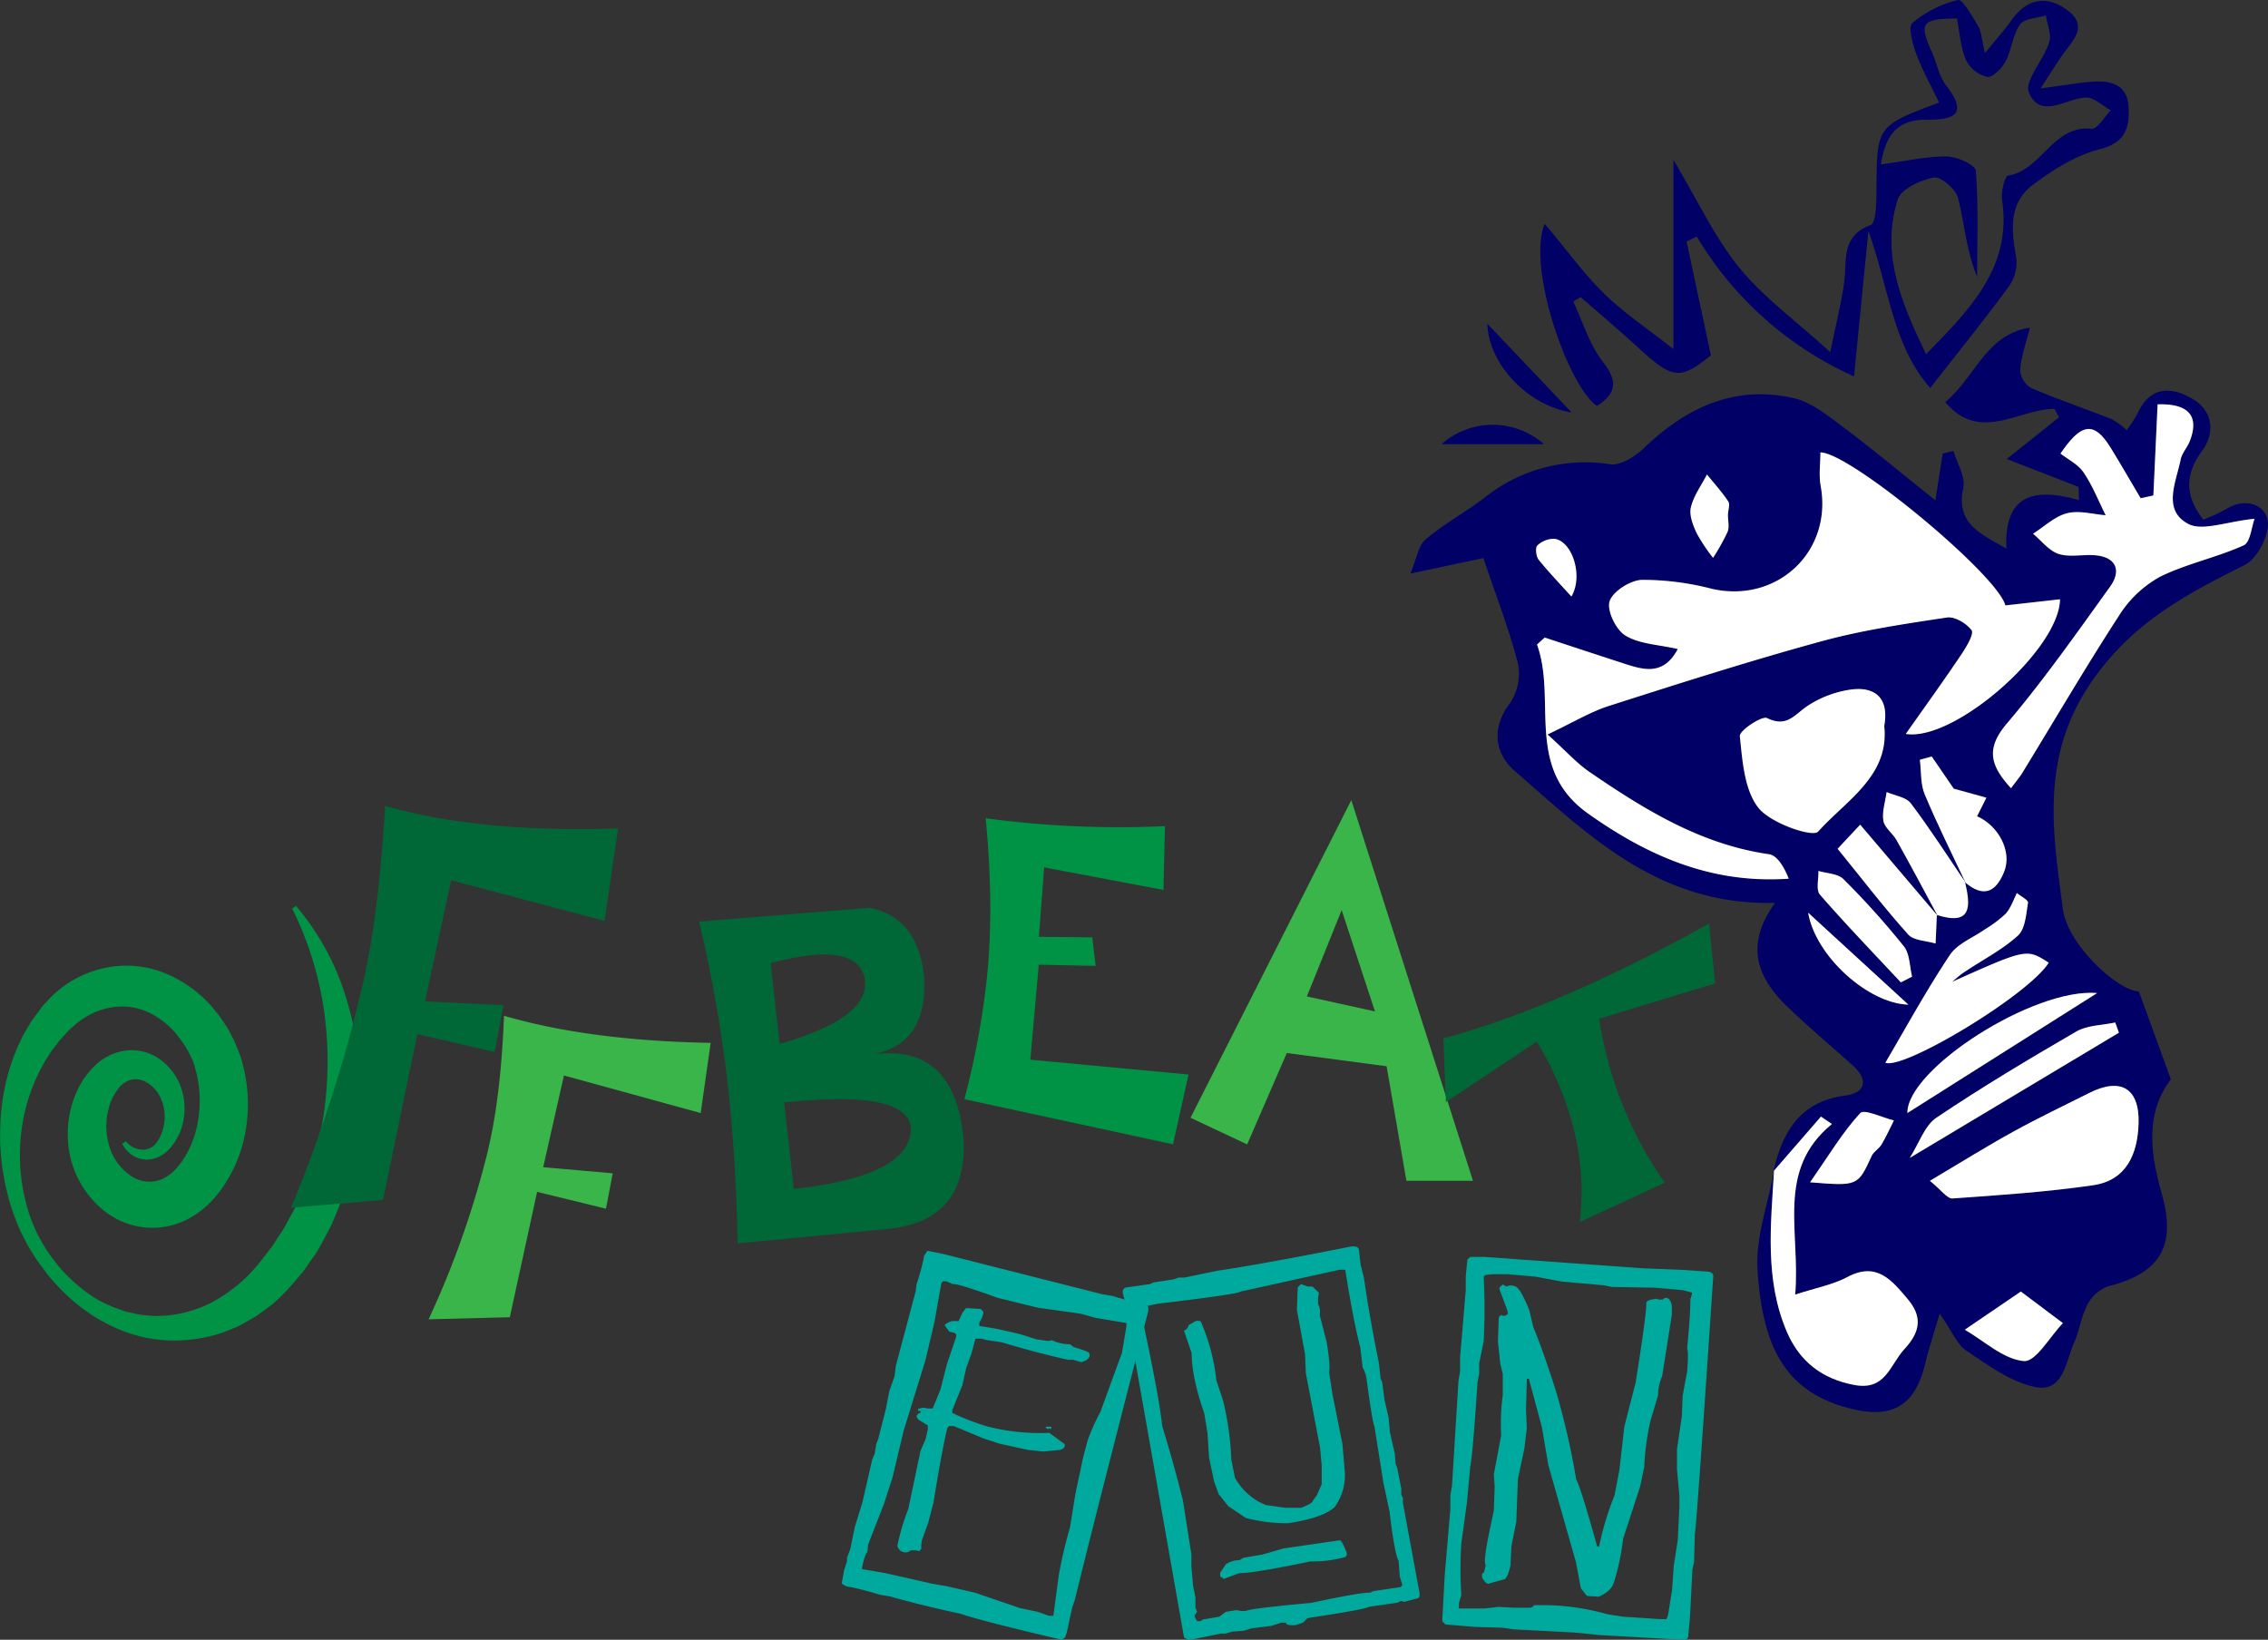 <svg xmlns="http://www.w3.org/2000/svg" viewBox="0 0 502.7 363.5"><rect x="0" y="0" width="502.7" height="363.5" fill="#333333" stroke="none"/><title>Asset 1</title><path d="M393.09,259.65c2-8.66,5.78-15.43,15.83-16.77,4.52-.61,5.39-3.39,1.73-6.7-4.85-4.38-9.88-8.57-14.57-13.11-6.49-6.27-9.48-13.46-2.64-22.93-25.82.67-41.43-15.11-57.7-29.24-4.27-3.71-5.37-9.33-1.07-15a11.71,11.71,0,0,0,1.77-8.84c-2-7.82-5-15.4-7.64-23.35l-16.18,3.43c1.4-3.31,1.74-6.18,3.37-7.56,4-3.42,8.78-6,13-9.21a35.67,35.67,0,0,1,27.91-7.45c2.35.32,5.6-1.77,7.57-3.66,9.37-9,20.07-13.95,33.1-11,3.79.85,7.29,3.67,10.54,6.1,6.7,5,13.15,10.4,20.87,16.56l1.62-10.38,2.38-.59c.79,2.75,2.7,5.73,2.17,8.2-1.69,7.93,3.71,10.08,9.57,13.47-.57-12.09,6.25-13.57,16.09-10.74l-.08-2.94-15.93-6.19,11.58-9.24-1-1.88c-7.92,0-16.53,7.65-24.21-1.5,6.61-5.44,9-15,18.74-16.49C449.08,76,448,79,447.77,82a5,5,0,0,0,2.4,4c5.89,2.53,12,4.59,17.94,6.95a16.65,16.65,0,0,1,3.26,2.41,28.35,28.35,0,0,0,2.42-3.7c2.65-5.84,7.09-6.09,11.87-3.41C490.68,91,491,96,488.05,100c-3.93,5.42-3.68,10,.29,15.2a40.08,40.08,0,0,0,5-2.3c4.16-2.66,8.64-1.14,9.28,2.46.53,3-2.25,8.43-5,9.84-12.68,6.37-24.28,12.35-33.38,25-12.16,16.91-9.34,33.78-7,51.36,1.07,8,12.37,18.18,16.83,18.21l7.1,19.5c-5.9,7.75-4.43,16.76-2,25.44,3.19,11.31-.19,17.51-11.88,20.42a8.37,8.37,0,0,0-4.57,4c-1.41,2.62-1.8,5.78-3,8.52-1.87,4.16-2.31,11-8.52,9.83-5.43-1.06-10.47-4.82-15.28-8-2.12-1.4-3.22-4.33-6-8.3-1.4,4.8-2.45,7.92-3.21,11.11-2.16,9.05-7,12.18-15.92,10.11-15.63-3.62-20.18-14.6-21.23-30.87-.47-7.23,2.34-14.68,3.66-22-.71,12-2.1,24.09,2.8,35.63,2.83,6.66,7.82,10.57,15.12,11.9,6.87,1.25,7.75-4.45,11-8,3.72-4,3.85-7.36.67-11.11-3.42-4-6.78-8.33-13.29-4.86-3.25,1.73-7.05,2.42-11.61,3.91,1.21-14-4.36-27.55,8.14-37.81l-2.43-1.65ZM429.47,203l-17.12-20.22-5,5.35c5.49,6.76,10.33,13.08,15.64,19,1.23,1.38,4,1.37,6.08,2,.09-2.1.18-4.2.29-6.28,7.81,2.47,7.47-2,6.24-7.29,4,3.4,6.77,2.12,8.62-2.36s-1.33-10.35-6-12.31l2.07-4.12-7.23-2-4.89-7.14-2.63.73c.33,2.59.13,5.4,1.1,7.72,2.77,6.64,6,13.09,9.08,19.61-4-5.9-7.88-11.93-12.17-17.62-1.05-1.39-3.54-1.7-5.37-2.51-.29,2.13-1.06,4.34-.73,6.36.25,1.54,2.06,2.76,2.91,4.28C423.45,191.82,426.43,197.44,429.47,203Zm-87.08-61.71-1.71,1.54c4.47,12.28-2.86,27.4,11.32,37.47,13.31,9.44,27.39,15.62,44.48,14.44-1-2.55-2.52-5.16-4.37-5.42-15.1-2.17-27.58-9.88-39.77-18.23-2.92-2-5.34-4.73-9.31-8.32,5.63-2.66,9.47-5,13.63-6.34,15.62-5,31.26-10,47.08-14.32,9.08-2.48,18.48-3.86,27.8-5.27,1.72-.26,4.33,1.3,5.45,2.81.57.78-1,3.49-2,5-4,5.92-8.19,11.72-12.57,18,10.89,1.73,34.06-18.78,34.19-29.85l-12.11,1.36c-1.76-6.84-34.48-34-41-33.91,0,2.48-.38,5,.06,7.43,2.65,14.52-9.62,26.09-24.08,22.81a61.57,61.57,0,0,0-15.52-2c-2.58.09-6.44,2.52-7.18,4.74-.67,2,1.39,6.33,3.48,7.6,3.11,1.89,7.31,2,11.63,3-3.26,6.09-7.78,4.57-12.26,3.11C353.87,145.12,348.13,143.22,342.38,141.33ZM499.73,115c-6.29.65-11.57,2.88-14.76,1.17-5.76-3.08-2.62-9.31-1.62-14.31.28-1.42,1.43-2.63,2-4,2.18-5.54-.2-8.39-7.13-8.17l-.94,20.2-2.82.61c-2.19-3.7-4.32-7.43-6.58-11.08-3.65-5.91-6.45-5.81-11.18,1.18,1.63,1.28,3.88,2.37,5.1,4.17,2,2.93,3.31,6.31,4.91,9.5-2.87-.21-5.93-1.12-8.57-.44s-5,3-7.53,4.54c1.89,1.56,3.55,3.81,5.71,4.49,2.54.8,5.53,0,8.28.31,4.68.5,5.47,3.61,3.13,6.88-7.4,10.35-14.73,20.8-23,30.49-4.78,5.63-3.48,9.37,1,14.25,1-1.41,1.85-2.33,2.48-3.36,7.12-11.64,14-23.42,21.43-34.86a25.06,25.06,0,0,1,9.06-8.63c5.89-3,12.58-4.32,18.61-7C498.78,120.17,499,116.81,499.73,115Zm-82.09,46c1.11-6.07-1.88-8.66-7-8.13a23.41,23.41,0,0,0-9.93,3.62c-2.88,1.86-4.61,5-9.05,2.76-1.18-.58-6.18,2.79-6.05,4,.58,5.48,1,11.92,4.13,15.9,2.69,3.4,12,6.61,13.23,5.26C409.18,177.43,418.83,172,417.64,160.94Zm10.12,100.82c2.5,2,3.82,4,5,3.88,10.41-.73,20.85-1.43,31.16-2.93,7.39-1.08,9.89-6.9,10.09-13.71.24-7.81-3.94-10.29-11-6.72-5.54,2.8-11.16,5.45-16.59,8.45C440.45,254,434.64,257.68,427.76,261.76Zm4.88-44.09c1-.77,1.88-1.63,2.9-2.31,3.94-2.63,8.27-4.82,11.73-8,1.64-1.49,1.82-4.75,2.23-7.28.09-.57-1.59-1.43-2.46-2.15-.81,1.55-1.37,3.34-2.5,4.6A26.55,26.55,0,0,1,440,206c-2.64,1.88-6.11,3.18-7.78,5.69-5.14,7.73-9.6,15.91-14.3,23.88,4.07,1.65,31.75-15,36.21-22.17C449.19,210.26,449.19,210.26,432.64,217.67Zm32.2,2.46c-14.15-1.2-42.2,16.92-42.07,26.6Zm-41.55,36.55,46.36-27.76-.82-2.26c-2.9.63-6.18.59-8.63,2-10.5,6.08-20.93,12.33-31,19.1C426.59,249.52,425.39,253.39,423.29,256.68Zm24.63,29.61-12.43,8.49c4.35,2.51,8.56,6.55,13.09,6.95,2.62.23,5.76-5.41,8.66-8.41Zm-26.61-68.52,2.5-1.28c-.57-2.27-.5-5-1.82-6.7a178.48,178.48,0,0,0-13.41-14.92c-1.22-1.23-3.66-1.24-5.54-1.81.07,1.78-.58,4.2.33,5.25C409.16,205,415.29,211.32,421.31,217.77ZM401.2,262.09c10.62.86,10.59.84,13.66-5.85.44-1,1.61-1.58,2.17-2.51,1-1.72,1.85-3.56,2.76-5.35-2.58-.62-6.6-2.57-7.48-1.62C408.42,251,405.44,256,401.2,262.09ZM383,114.16c.05-1,.52-2.29.07-3-1.39-2.12-3.13-4-4.73-6-1.25,2.42-3,4.73-3.57,7.3-.41,1.73.47,4,1.29,5.73a40,40,0,0,0,3.63,5.46,49.32,49.32,0,0,0,3.21-5.75C383.34,116.84,383,115.42,383,114.16Zm40,108.56-22.23-20.39C402.38,212,414.13,222.5,423,222.71ZM348.3,132.24c2.68-4.59.18-12.27-3.73-12.8a5.39,5.39,0,0,0-3.82,1.48c-.5.46-.3,2.42.29,3.16C343.25,126.86,345.75,129.42,348.3,132.24Z" fill="#006"/><path d="M342.38,49.62c5.08,6,8.76,11.19,13.22,15.52s9.65,7.78,15.31,12.24V35.45c5.48,9.17,9.17,17.21,14.57,23.86,5.25,6.47,12.25,11.52,20.21,18.77,1.38-6.83,2.47-11.13,3.07-15.49.66-4.84-.77-10.23,5.85-12.7,1.24-.46,1.29-5,1.31-7.71.1-14.25,0-14.25,13.88-19.44-1.71-3.58-3.63-7-5-10.63-.83-2.25-1.92-6.13-.92-7A24.21,24.21,0,0,1,434,0c1-.24,3.15,3.63,4.46,5.8.7,1.17.73,2.74,1.51,5.95,2.6-3.19,4.34-5.1,5.82-7.2,3.41-4.85,7.8-5.7,12.38-2.33,5,3.67,1,7-1.19,10.19-1.21,1.78-2.36,3.6-4.7,7.2,5.1-.69,8.16-1.22,11.24-1.48,4.16-.36,8,.52,8.27,5.51.23,4.34-.46,7.94-6.32,9.42-5.37,1.36-10.54,4.62-15,8-5.27,4-4.68,10-3.58,16a9.27,9.27,0,0,1-1.62,6.42C439.85,70.87,434.07,78,427.84,86c-8.2-9.26-9.07-21.71-13.71-34.83l-3.19,32.26a77.28,77.28,0,0,1-34.85-31l-2.26,1.11,5.39,25.24c-6.85,5.45-8.41,5.34-15.88-1.51-4.25-3.89-8.64-7.62-13-11.42l-1.62,1c2.12,4.5,3.56,9.53,6.55,13.35,3.42,4.37,2.95,7-1.32,9.8C347.44,85.35,338.43,59.23,342.38,49.62ZM426.92,78.5c10.24-10.41,19-19.56,16.84-34.2-.26-1.76.58-5.24,1.32-5.36,7.48-1.19,9.88-11.25,18.56-10.41,1.26.12,2.8-2.65,4.21-4.09-1.87-1-3.78-2.92-5.59-2.82-4.42.24-10,4.91-12.55-1.1C448.6,18,453,13.27,454.21,9.34c.55-1.72-.45-3.93-.75-5.92-2,.62-4.77.65-5.72,2-1.65,2.34-1.86,5.64-3.24,8.24-.8,1.52-2.89,3.58-4.06,3.38a7.17,7.17,0,0,1-4.68-3.73c-1.21-2.86-1.41-6.14-2-9.2-7.79,0-8.49,1-5.61,7.32,1.13,2.49,1.6,5.43,3.21,7.52,5.27,6.83,1.17,7.6-4.54,7.59-6,0-8.9,3.1-9.91,9.91,5.39-.72,10-1.79,14.54-1.77,2.27,0,6.38,1.87,6.48,3.14.61,7.81.3,15.7.3,23.56-2.41-5.86-2.8-11.79-4.22-17.46-.49-2-3.86-4.86-5.39-4.56-3,.57-7.3,2.55-8,4.89C416.91,56.06,421.2,66.74,426.92,78.5Z" fill="#006"/><path d="M342.21,98.46H319.52A17.15,17.15,0,0,1,342.21,98.46Z" fill="#006"/><path d="M329.65,71.75l18.69,19.68C339,90,330,81.09,329.65,71.75Z" fill="#006"/><path d="M342.38,141.33c5.75,1.89,11.49,3.79,17.24,5.66,4.48,1.46,9,3,12.26-3.11-4.33-1-8.52-1.09-11.63-3-2.09-1.27-4.16-5.57-3.48-7.6.74-2.22,4.6-4.65,7.18-4.74a61.57,61.57,0,0,1,15.52,2c14.46,3.27,26.73-8.29,24.08-22.81-.44-2.4-.06-5-.06-7.43,6.49-.05,39.21,27.07,41,33.91l12.11-1.36c-.13,11.07-23.3,31.58-34.19,29.85,4.39-6.23,8.57-12,12.57-18,1-1.54,2.61-4.26,2-5-1.12-1.52-3.73-3.08-5.45-2.81-9.32,1.41-18.72,2.79-27.8,5.27-15.82,4.33-31.45,9.32-47.08,14.32-4.16,1.33-8,3.68-13.63,6.34,4,3.59,6.39,6.32,9.31,8.32,12.19,8.35,24.67,16.06,39.77,18.23,1.85.27,3.37,2.88,4.37,5.42-17.09,1.18-31.17-5-44.48-14.44-14.19-10.07-6.85-25.19-11.32-37.47Z" fill="#fff"/><path d="M499.73,115c-.7,1.85-.94,5.22-2.41,5.88-6,2.73-12.72,4.08-18.61,7a25.06,25.06,0,0,0-9.06,8.63c-7.42,11.44-14.31,23.23-21.43,34.86-.63,1-1.43,1.95-2.48,3.36-4.45-4.88-5.74-8.62-1-14.25,8.22-9.68,15.55-20.14,23-30.49,2.34-3.28,1.55-6.38-3.13-6.88-2.75-.3-5.74.49-8.28-.31-2.16-.68-3.83-2.93-5.71-4.49,2.49-1.58,4.81-3.84,7.53-4.54s5.7.23,8.57.44c-1.6-3.19-2.92-6.58-4.91-9.5-1.22-1.8-3.48-2.89-5.1-4.17,4.74-7,7.53-7.1,11.18-1.18,2.26,3.66,4.39,7.39,6.58,11.08l2.82-.61.94-20.2c6.92-.22,9.3,2.63,7.13,8.17-.55,1.39-1.7,2.61-2,4-1,5-4.14,11.23,1.62,14.31C488.15,117.83,493.44,115.61,499.73,115Z" fill="#fff"/><path d="M417.64,160.94c1.19,11.09-8.45,16.48-14.65,23.4-1.21,1.35-10.55-1.86-13.23-5.26-3.15-4-3.55-10.42-4.13-15.9-.13-1.2,4.88-4.58,6.05-4,4.44,2.2,6.17-.89,9.05-2.76a23.41,23.41,0,0,1,9.93-3.62C415.76,152.28,418.74,154.87,417.64,160.94Z" fill="#fff"/><path d="M393.09,259.65l10.52-12.13,2.43,1.65c-12.5,10.26-6.93,23.81-8.14,37.81,4.55-1.49,8.36-2.18,11.61-3.91,6.52-3.47,9.87.83,13.29,4.86,3.18,3.75,3.06,7.09-.67,11.11-3.25,3.51-4.13,9.21-11,8-7.29-1.33-12.29-5.25-15.12-11.9-4.9-11.53-3.51-23.62-2.8-35.63Z" fill="#fff"/><path d="M427.76,261.76c6.88-4.08,12.69-7.72,18.67-11,5.43-3,11.05-5.65,16.59-8.45,7.05-3.57,11.22-1.09,11,6.72-.21,6.81-2.7,12.64-10.09,13.71-10.31,1.5-20.75,2.2-31.16,2.93C431.58,265.73,430.26,263.77,427.76,261.76Z" fill="#fff"/><path d="M432.64,217.67c16.55-7.41,16.55-7.41,21.45-4.26-4.46,7.16-32.14,23.82-36.21,22.17,4.7-8,9.15-16.15,14.3-23.88,1.67-2.51,5.14-3.82,7.78-5.69a26.55,26.55,0,0,0,4.59-3.45c1.13-1.26,1.69-3,2.5-4.6.87.73,2.55,1.58,2.46,2.15-.42,2.53-.6,5.79-2.23,7.28-3.46,3.15-7.79,5.34-11.73,8C434.52,216,433.61,216.9,432.64,217.67Z" fill="#fff"/><path d="M435.7,195.76c-3.06-6.52-6.3-13-9.07-19.61-1-2.32-.77-5.13-1.1-7.72l2.63-.73,4.89,7.14,7.23,2-2.07,4.12c4.63,2,7.86,7.72,6,12.31s-4.6,5.76-8.62,2.36Z" fill="#fff"/><path d="M464.84,220.13l-42.07,26.6C422.64,237.05,450.69,218.93,464.84,220.13Z" fill="#fff"/><path d="M423.29,256.68c2.1-3.29,3.3-7.16,5.92-8.92,10.06-6.77,20.49-13,31-19.1,2.45-1.41,5.73-1.38,8.63-2l.82,2.26Z" fill="#fff"/><path d="M447.92,286.3l9.32,7c-2.9,3-6,8.64-8.66,8.41-4.53-.4-8.74-4.43-13.09-6.95Z" fill="#fff"/><path d="M429.3,202.86l-.28,6.3c-2.07-.63-4.85-.62-6.08-2-5.3-5.91-10.15-12.24-15.64-19l5-5.35L429.47,203Z" fill="#fff"/><path d="M429.47,203c-3-5.6-6-11.22-9.12-16.78-.85-1.51-2.66-2.74-2.91-4.28-.33-2,.44-4.23.73-6.36,1.83.81,4.32,1.11,5.37,2.51,4.3,5.69,8.15,11.72,12.17,17.62l-.16-.17c1.23,5.26,1.58,9.77-6.24,7.29Z" fill="#fff"/><path d="M421.31,217.77c-6-6.45-12.15-12.81-17.93-19.46-.91-1.05-.26-3.47-.33-5.25,1.88.57,4.31.59,5.54,1.81A178.48,178.48,0,0,1,422,209.79c1.32,1.67,1.25,4.44,1.82,6.7Z" fill="#fff"/><path d="M401.2,262.09c4.24-6.08,7.22-11.12,11.11-15.33.88-1,4.9,1,7.48,1.62-.91,1.79-1.73,3.63-2.76,5.35-.56.94-1.73,1.55-2.17,2.51C411.78,262.93,411.82,262.95,401.2,262.09Z" fill="#fff"/><path d="M383,114.16c0,1.27.36,2.68-.09,3.76a49.32,49.32,0,0,1-3.21,5.75,40,40,0,0,1-3.63-5.46c-.82-1.77-1.7-4-1.29-5.73.61-2.57,2.33-4.88,3.57-7.3,1.6,2,3.34,3.88,4.73,6C383.51,111.86,383,113.15,383,114.16Z" fill="#fff"/><path d="M423,222.71c-8.83-.22-20.58-10.67-22.23-20.39Z" fill="#fff"/><path d="M348.3,132.24c-2.55-2.81-5-5.37-7.26-8.16-.58-.73-.78-2.69-.29-3.16a5.39,5.39,0,0,1,3.82-1.48C348.48,120,351,127.64,348.3,132.24Z" fill="#fff"/><path d="M65.59,200.81a56.78,56.78,0,0,1,11.2,20.64,69.41,69.41,0,0,1,3,23.71,69.07,69.07,0,0,1-5.17,23.65l-1.2,2.83c-.45.92-.95,1.82-1.44,2.73s-1,1.82-1.49,2.7-1.15,1.72-1.73,2.57l-.88,1.27a11,11,0,0,1-.93,1.24l-2,2.36A42.52,42.52,0,0,1,60.52,289c-.82.68-1.7,1.29-2.56,1.92-.43.31-.85.63-1.3.92l-1.39.8-1.39.79a9.84,9.84,0,0,1-1.43.72q-1.47.64-3,1.23A33.82,33.82,0,0,1,37,297.13a31.67,31.67,0,0,1-12-3.06,40.64,40.64,0,0,1-5.3-3A44.65,44.65,0,0,1,15,287.3,48,48,0,0,1,10.93,283c-.65-.75-1.19-1.58-1.79-2.37a24.36,24.36,0,0,1-1.7-2.44c-.51-.85-1.08-1.68-1.53-2.56L4.57,273a55.38,55.38,0,0,1-2.14-5.56L2,266c-.14-.48-.24-1-.36-1.45-.21-1-.51-1.93-.65-2.91l-.51-2.95-.3-3a55.77,55.77,0,0,1,.41-12A47.55,47.55,0,0,1,4,231.86c.46-.93.86-1.9,1.38-2.81L7,226.33c.61-.86,1.26-1.71,1.9-2.56a11,11,0,0,1,1-1.25l1.13-1.22A24,24,0,0,1,23,214.62a22.78,22.78,0,0,1,14,1.3,27.55,27.55,0,0,1,10.88,8.37,27.33,27.33,0,0,1,2,2.76c.3.49.63,1,.91,1.48l.79,1.53c.55,1,.9,2.1,1.35,3.15s.73,2.15,1,3.25a34.2,34.2,0,0,1,.64,13.39,31.32,31.32,0,0,1-4.82,12.78c-.34.48-.65,1-1,1.45l-1.14,1.37a13.76,13.76,0,0,1-1.27,1.35,13.63,13.63,0,0,1-1.43,1.28,18,18,0,0,1-7.06,3.6,16.84,16.84,0,0,1-8.14,0,17.53,17.53,0,0,1-7-3.57,21.91,21.91,0,0,1-4.75-5.63,21.5,21.5,0,0,1-2.54-6.78A23.2,23.2,0,0,1,17,242a18.32,18.32,0,0,1,4.14-5.87,12,12,0,0,1,7.21-3.29,10.85,10.85,0,0,1,7.5,2.28,13.26,13.26,0,0,1,4.23,5.82,14.08,14.08,0,0,1,.68,6.78,13.16,13.16,0,0,1-2.52,6.15,10.18,10.18,0,0,1-1.13,1.26,8.16,8.16,0,0,1-1.42,1.05,6.46,6.46,0,0,1-3.42.88,5.85,5.85,0,0,1-3.19-1.14,7,7,0,0,1-2-2.39l.83-.56a4.83,4.83,0,0,0,4.33,1.86,4,4,0,0,0,1.94-.94A6.3,6.3,0,0,0,35.48,252a10.08,10.08,0,0,0-.11-9.08,7.76,7.76,0,0,0-2.91-3,4.6,4.6,0,0,0-3.34-.57,5.1,5.1,0,0,0-2.8,1.85,12.19,12.19,0,0,0-2,3.72,15.12,15.12,0,0,0-.19,8.8,12.34,12.34,0,0,0,1.73,3.8,12.47,12.47,0,0,0,2.83,2.92,7.35,7.35,0,0,0,6.48,1.22c2.11-.67,4-2.32,5.63-4.93,3.22-5,4.19-11.84,2.94-18-.13-.78-.39-1.51-.58-2.27s-.48-1.48-.83-2.16l-.48-1c-.17-.34-.38-.66-.56-1A17.57,17.57,0,0,0,40,230.43a18.07,18.07,0,0,0-6.8-5.87c-5.26-2.64-11.69-1.58-16.59,2.62l-.9.81a6.85,6.85,0,0,0-.88.87l-1.71,1.9-1.57,2.05c-.52.69-.94,1.46-1.42,2.19a41.36,41.36,0,0,0-4.19,9.77,42.13,42.13,0,0,0-.22,21.67A33.65,33.65,0,0,0,10,276.56a18.65,18.65,0,0,0,1.57,2.28c.57.73,1.09,1.5,1.7,2.19a35.8,35.8,0,0,0,8.35,7.06,31.16,31.16,0,0,0,4.93,2.19l1.26.44c.43.13.87.19,1.3.3l1.3.28a6.87,6.87,0,0,0,1.3.21l2.62.23,2.61-.11a27.8,27.8,0,0,0,9.81-2.81,35.14,35.14,0,0,0,8.17-6,47.62,47.62,0,0,0,3.39-3.91c.54-.7,1.06-1.4,1.61-2.08a8.2,8.2,0,0,0,.76-1.08l.71-1.11c.47-.74,1-1.48,1.45-2.21s.85-1.55,1.28-2.33l1.28-2.33,1.09-2.44a72.54,72.54,0,0,0,5.58-20.75,80.34,80.34,0,0,0-.45-21.87,75,75,0,0,0-6.86-21.31Z" fill="#009245"/><path d="M137,183.65l-3,20.49-34-9L94.2,222l17.38.83-1.93,10.36-17.15-3.94L84.89,266l-20.38,1.72a314.11,314.11,0,0,0,15.65-48.5q3.87-16.53,5.19-40.57Q106.62,184.69,137,183.65Z" fill="#006837"/><path d="M157.52,231.18l-2.21,15.56L125,238.41l-4.6,20.33,15.41,1.36-1.5,7.84-15.26-3.73L113,292l-18,.46A203.06,203.06,0,0,0,107.92,256q3.1-12.49,3.79-30.83Q130.66,230.71,157.52,231.18Z" fill="#39b54a"/><path d="M192.81,201.24q10.6,2.17,12,15.17.92,15.12-11.42,17.29l.73-.08q17.18-1.88,19.35,18l.09.86q.89,18-16.34,19.9l-.73.08-33,3.16q-.3-18-2.22-35.66a313.18,313.18,0,0,0-6.3-35.65Zm-22,12.28,2,17.9q19.81-5.71,18.91-14a7.87,7.87,0,0,0-.14-.86q-1.49-5.95-12.12-4.79A59,59,0,0,0,170.82,213.52Zm3,30.89,2.14,19.14q26-2.84,25.94-13.47l0-.16Q200.94,241.5,173.8,244.41Z" fill="#006837"/><path d="M218.47,181.39a221.19,221.19,0,0,0,39.74,1.75l-.33,14.14-26.44-5-1.17,15.39,11.84.12.74,6.33-12.61-.27-1.87,21.06,35.07,3.29L260,253.67l-46.24-10a183.78,183.78,0,0,0,4.67-24.19Q220.54,202.77,218.47,181.39Z" fill="#009245"/><path d="M326.48,261.75H311.73l-4.39-25.39-22.12-2.93-8.79,20.26-12.55-5.91,35.64-70.41Zm-29.1-60-7.71,19.14,15.09,3.32Z" fill="#39b54a"/><path d="M378.81,204.74,380.15,218l-25.68,7.83q.15,1.11.34,2.17A85.75,85.75,0,0,0,369,262.2l-18.83,8.69a57.27,57.27,0,0,0-.53-16.77,67.62,67.62,0,0,0-8.31-22l-.71-1.21-20.12,13.38-.59-14.08Q346,223.08,378.81,204.74Z" fill="#006837"/><path d="M205.56,277.28l3.6.72,35.19,8.91,2.16.36,4.59,1.35,1.35.18,1.71.54.36.36v.9Q242,339.11,238.23,354.68l-.63,1.89-1.17,5.4-.36,1-.72.54q-18-4.23-22.41-5.76-8.73-1.89-15.75-3.87l-2.16-.36q-3.87-1.17-6.57-1.71a2.91,2.91,0,0,1-1.89-.81l.54-3,.63-1.89v-.81l.72-1.89,1-4.86,1.71-5.58,2.16-9.45.54-1.26.36-2.16.45-1.17,1.71-6.75.72-3.78,1.17-3.33.27-2.25,4.41-16.56.18-1.53a49.12,49.12,0,0,0,1.71-6.39Zm-14.49,70.29v.27l5.22.9,10.35,2.34,3.15.54,6.3,1.44,10,3.42,3.87.81,2.52.9h1l1.17-8.82a103.67,103.67,0,0,1,2.52-10.8l1.17-7.29,1.71-8.1,1-3.78A43.62,43.62,0,0,1,243.9,313l3.87-10.62.9-2.43,1-5.94v-.72l-6.93-1.17-3.24-.9L230,289.88l-8.82-2.16q-8.91-3.24-10-3.06l-1.44-.63H209l-.36.45-1.53,8.64-2,8.46L200.34,317l-2.52,10.53-1.89,5.85-3.51,9-.18,1.71Q191.7,344.42,191.07,347.57ZM205.65,316l-2.16-1.35-.36-.72c.24-.48.54-.72.9-.72v-.45h-.54v-.45l1.17-.27.9.18h1.17l1.71-4.14,1.44-5.67,2.07-6.12v-.45l-.36-.36-1.17-.27-1-1.35q0-.45,1.53-1h1.53l.81-1.8.81-1.08,3.15.18c.48.24.72.54.72.9a5.14,5.14,0,0,1-.9,2.07v.81l3.87.63,5.13,1.17,3.69,1.17,2.52.36.9-.18a9,9,0,0,0,4,.9l.81.63q3.42,1,3.42,1.35.54,1.26-1.71,2l-1.89-.54h-1.08q-6.93-1.53-14.67-3.87l-3.6-.54-.81-.27h-1.44l-.9,3.33-1.17,3.24-.81,3.69-2.25,5.58v.63a52.12,52.12,0,0,0,8,3.06,47.34,47.34,0,0,0,13.5,1.35l3.42,2.52q.18.9-1,1.26l-3.78.36-3.42-.36L221.4,320l-3.51-1.17-6.48-2.7h-1.08l-.36.45q-1.17,4.77-3.06,16.47l-1.17,4.5-1.17,3.24a5.83,5.83,0,0,0-.36,2.52l-.45.54-.81-.18h-1.08l-.54.36a1.87,1.87,0,0,1-2.43-1.35,49.24,49.24,0,0,1,2.43-8.19l2.7-12.87,1.17-2.7.45-2.07Zm26.19.27H233v.54l-.45-.18-.27.18-.54-.36Z" fill="#00a99d"/><path d="M299.16,276.38q2.07-.36,2.07.9l.36,3.15.72,2.79q1.26,8.82,3.33,19l.36,3.33.36.9.54,4,.9,3.87.27,3.15,1.08,4.77.18,2.25.36.9.9,4.59v1.35l.36.72v1.08l3.69,20q.09,1-.36,1.17l-3.15.81-.27-.18h-.45l-.72.36-6.3.9q-.54.54-13.14,2.43l-.54.18-.9.9-1.62.54q-2.16.18-2.16-.54h-1l-2.25.72-4.41.54-1.71.54-2.52.18-1.53.45h-1.08l-7,1.44-1.08-.54L249.21,287.9l-.27-.9q-.36-1.44.81-1.62l5.13-.72.72-.36,4.68-.72.9-.36h1.26l7.38-1.53Q278.73,280.43,299.16,276.38ZM253,289.79v1.53q4.05,18.9,4.59,24.75,2.61,8.55,4.59,16.47l1.89,12.06v2.52l.36,4.32.54,2.7v2.25l.36.9-.54.81v.27l.54,1h.81l.45-.36,3.69-.63,1.44-1.08,2.25-.36,1.17.18h1q.81-.54,14.49-1.8,11.43-2.43,13-2.25l.81-.36,6-.9.36-.36v-.18l-.54-1.8L310,346q-.9-1.53-2-10.89l-1.35-6.3-2-12.6q-.45-.9-1.71-10.17a7.33,7.33,0,0,0-.9-2.88l-.54-4.5q-1.53-5.85-3.33-17.19h-1.26l-22,4.86q-.36.54-18.45,2.7Zm12,3.06q1.26-.18,1.26.36a43.55,43.55,0,0,1,3.33,12.69l1.53,4.68a65.71,65.71,0,0,1,1.8,13l.81,4A14,14,0,0,0,279,332.9l1.53.72,4.41.63h3.42q2.61-1,2.61-1.53l.9-1.26,1.08-2.43v-4.14l-.36-4-3.15-16.47-.18-4.23-1.8-9.81.18-5,.72-.72,1.53.54h1l1.44,1.35-.18,1.17v1.35a3.67,3.67,0,0,1,.36,2.43l1.53,5.94q.9,5.49.54,6.66l.72,4.77,2.25,11.25.54,6.3a12.09,12.09,0,0,1-2.25,7.65q-2.61,2.43-10.35,3.6a36,36,0,0,1-9.36-1.17l-3.87-2.61-2.16-2.7-1-2.79L268,323.18l-.36-5.49-.72-4.41q-2.79-8-2.79-13.32l-1.71-5a1.43,1.43,0,0,0,1-1.17Zm31.95,48.6q.36-.18,1.53,2.7.18.9-.54,1.08a27.18,27.18,0,0,1-7.47.9q-12.51,2.61-15.84,2.61L271.26,350l-.81-.54v-.81l1.26-1.89a5.37,5.37,0,0,1,3-.9l.9-.54,4.23-.72,4.68-1.35Z" fill="#00a99d"/><path d="M325.89,278.63H329l35,2.52,9,.36,5.13.36q1.44,0,1.62.9Q376,338.93,375.66,340l-.18,6.3-.36,1.62-.54,10.53-.36,4a1,1,0,0,1-.81,1.08l-19-1.08-5.31-.54-13.68-.72-2.34-.36-6.21-.18-6.48-.54-.72-.72.54-10.08,1.26-14.76v-3.06l.36-2.07,1.44-23.31.36-2.16v-3.06l1.26-14.94v-3.15l.36-3.6Zm-2.52,76.77v1.17h5.58l3.24-.36,3.15.18h3.87c.48-.12.72-.3.72-.54a52.88,52.88,0,0,1,16.38,2l3.42.54,8.28.54h1.35l.36-.9.9-5.58.36-5.31.9-5.76.36-7.38v-2.43l-.54-5.85v-4.41l1.08-7.38.18-4.5.54-3,.45-2.34q.36-4.32,0-5.22.72-7.2.72-10.8l.36-1.26v-.27L373,286l-6.12-.54-9.72-.18-1.62-.36-9.27-.81L340.29,283l-6.12-.54h-3.33l-1.62.18-.36.36a140.94,140.94,0,0,1,0,14.31l-1,4.86v2.34l-.36,1.8q-1.08,16.29-1.62,18.81l-.72,7.83-1.26,9.18a89.74,89.74,0,0,0,0,11.43Zm9.72-50.85-.54-2.16-.54-5,.18-5a.85.85,0,0,1,.72-.9l.09.18h.63l.54-.36v-.63l-1.8-4.86v-.45l.72-.63.81.45a2.26,2.26,0,0,1,2,0q1.08.36,3.06,5.22l.9,3.78q2.16,5.22,5,14.13a166.81,166.81,0,0,1,4.5,19.62Q350.46,330,354,342.8h.45a64.25,64.25,0,0,1,3.42-11.34l1.08-5.67,1.08-9.54,2.52-9.81q2.52-16,2.34-17.64.18-.72,2.52-.9l.09.18h1l.54-.36q1.17-.18,1.53,1.8v1.89l-2.16,13.68a10.33,10.33,0,0,0-.9,4.23l-1.62,5.4a54.59,54.59,0,0,0-1.44,10.44l-.9,4.32-3.78,11.61a53,53,0,0,1-2,9.54q-.54,2.07-3.42,3.33l-2.61-.18-1.35-1.71-1.08-5.76-6.12-21.51-1.44-8.46-2.88-10.71h-.45l-.18,6.93.18,4-.54,4.5-1.44,6.84-.36,9.45-1.08,5.4L334.8,347q-.54,2.52-1.26,3.06l-3.24.9q-.81.54-1.8-1.26v-.81l.45-.36.36-1.62q-.63-.72,1.08-8.64l.72-3.42.18-5.31-.18-2.7,1.62-8.64a49.62,49.62,0,0,1,.36-9Z" fill="#00a99d"/></svg>